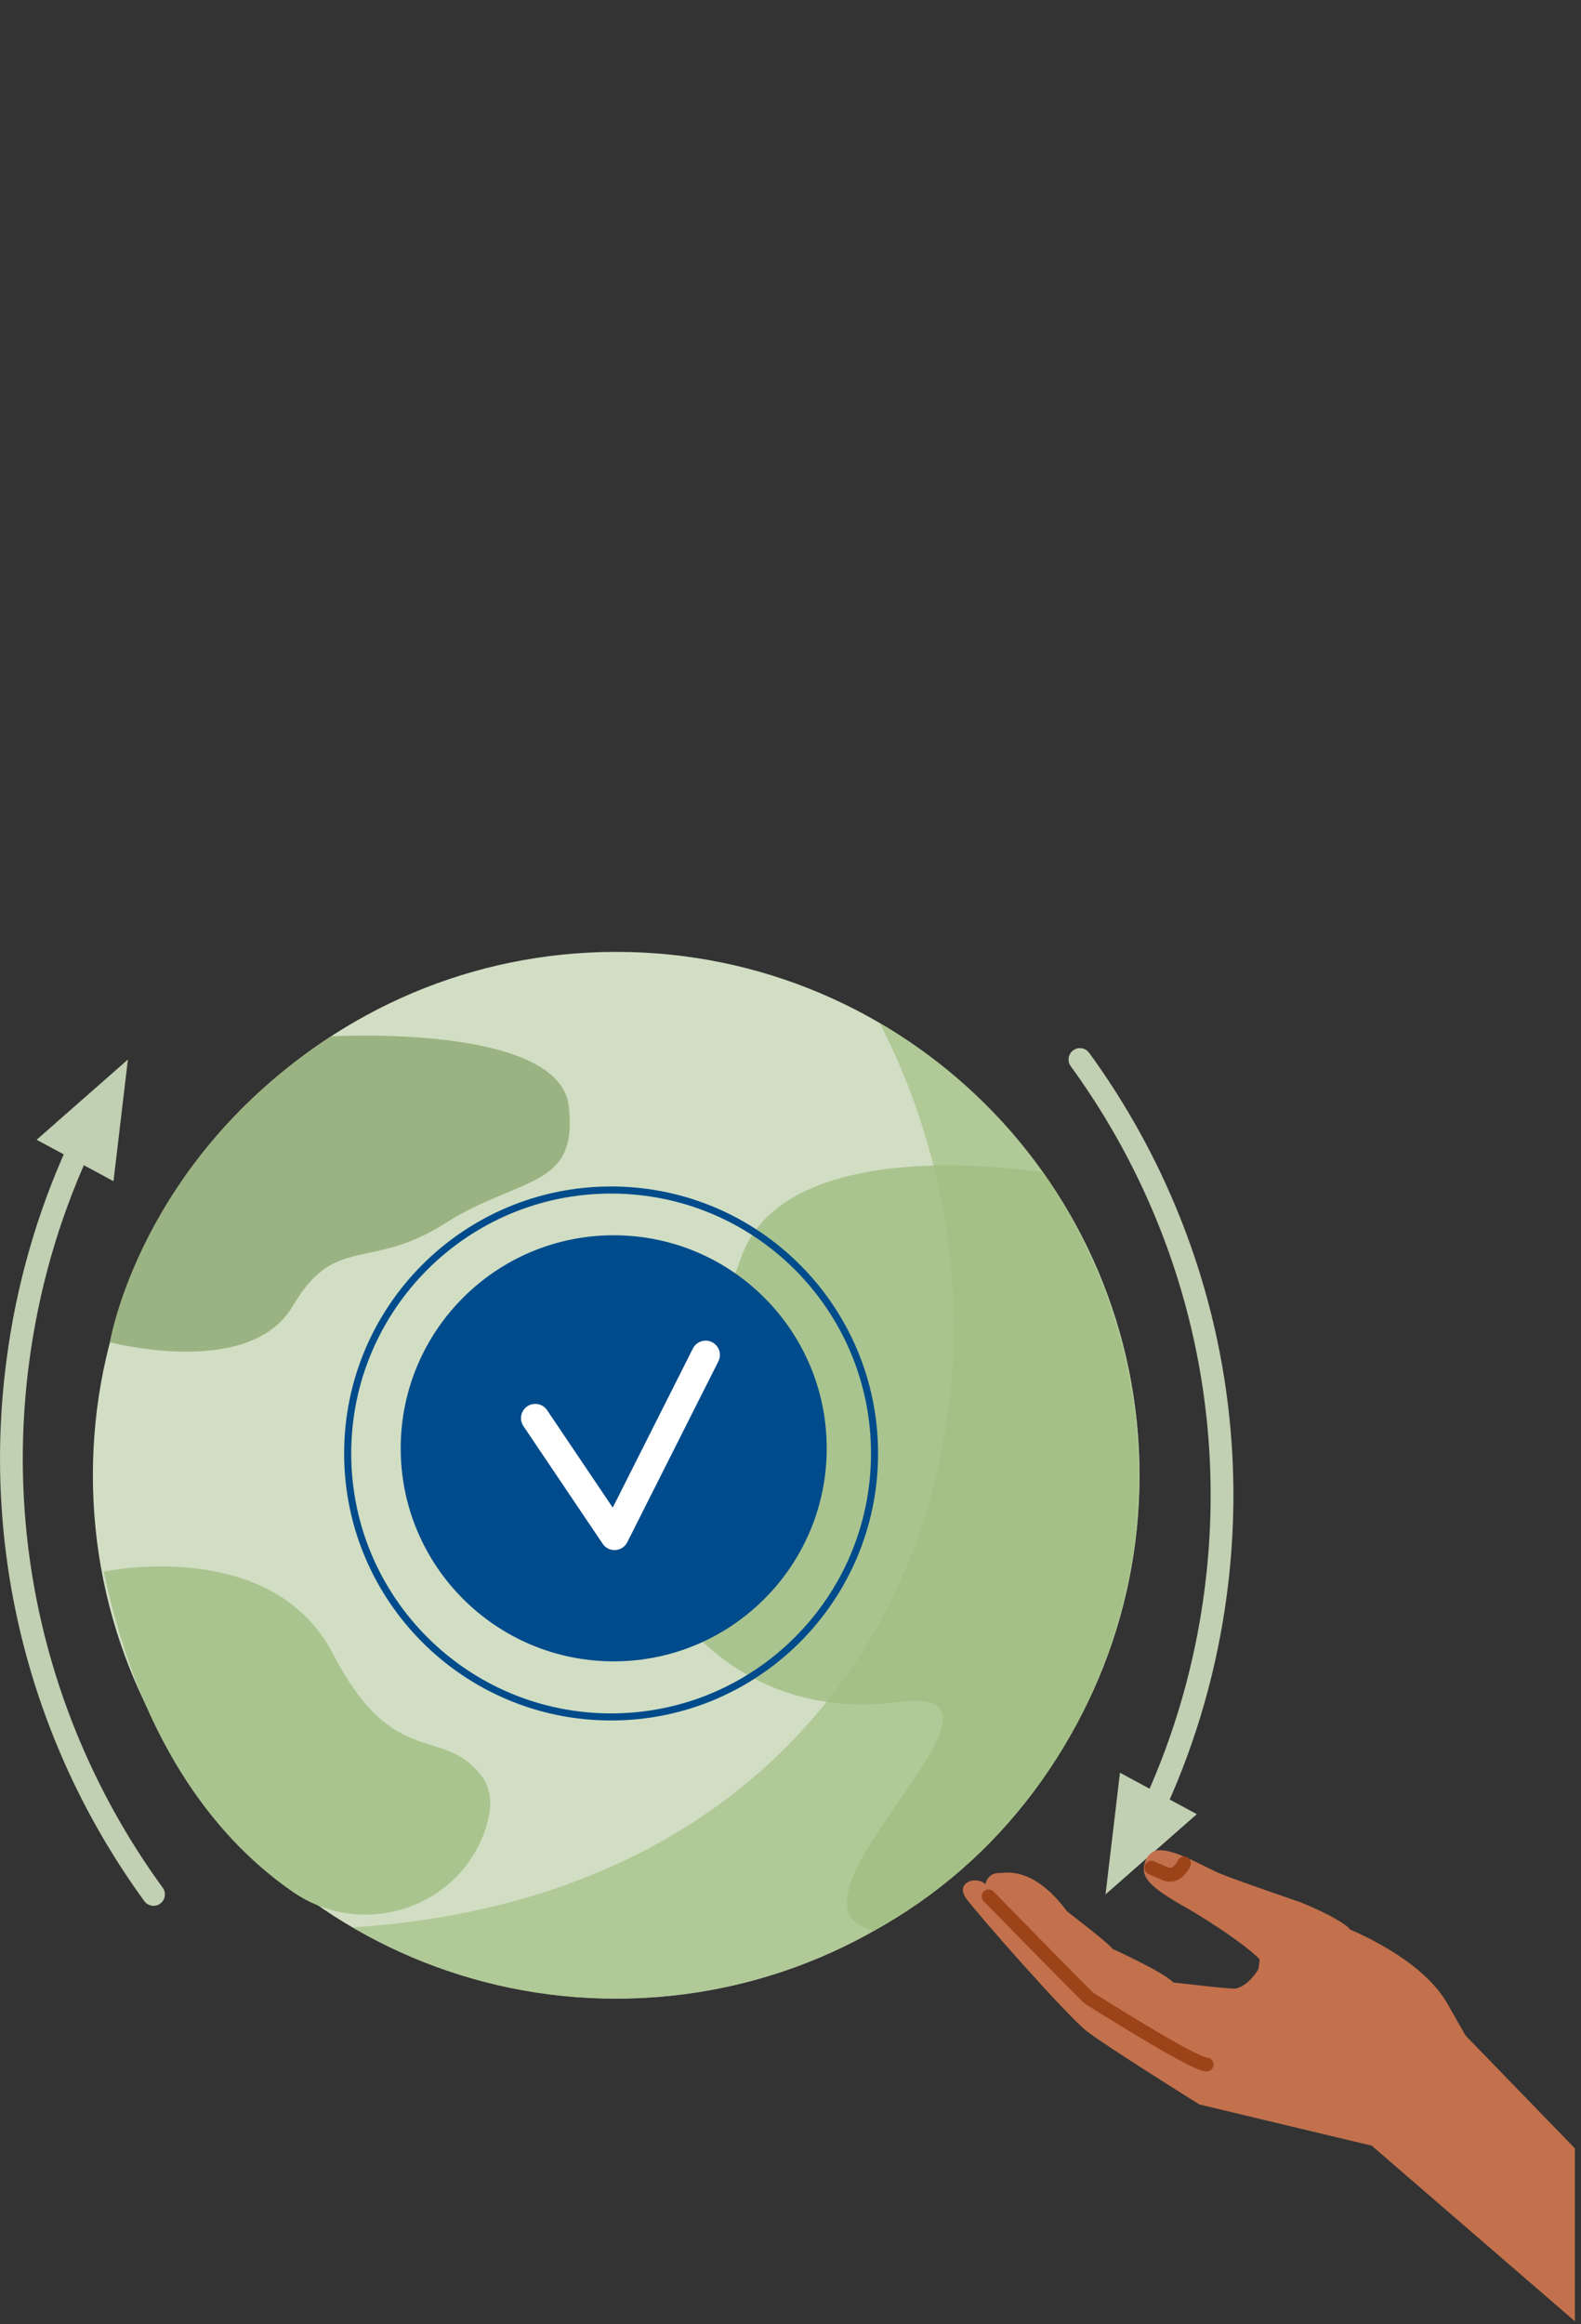 <svg width="277" height="407" viewBox="0 0 277 407" fill="none" xmlns="http://www.w3.org/2000/svg">
<rect x="0" y="0" width="277" height="407" fill="#333333" stroke="none"/>
<g id="arrows">
    <path d="M189.209 185.535C208.118 211.499 217.49 244.477 212.994 278.836C211.293 291.853 207.715 304.164 202.572 315.539" stroke="#C1CFB2" stroke-width="3.99" stroke-linecap="round" stroke-linejoin="round"/>
    <path d="M196.223 310.433L193.695 331.742L209.689 317.687L196.223 310.433Z" fill="#C1CFB2"/>
    <path d="M26.897 331.743C7.989 305.779 -1.384 272.801 3.112 238.441C4.814 225.424 8.391 213.114 13.534 201.739" stroke="#C1CFB2" stroke-width="3.99" stroke-linecap="round" stroke-linejoin="round"/>
    <path d="M19.884 206.844L22.412 185.535L6.418 199.591L19.884 206.844Z" fill="#C1CFB2"/>
</g>
<g id="flower">
    <path d="M108.156 185.641C108.156 185.641 114.766 88.866 83.267 40.557" stroke="#C1CFB2" stroke-width="4.74" stroke-linecap="round" stroke-linejoin="round"/>
    <path d="M100.053 16.034C97.665 25.502 81.816 34.944 81.816 34.944C81.816 34.944 72.344 19.11 74.733 9.642C77.121 0.182 83.474 -1.086 90.466 0.672C97.457 2.429 102.442 6.566 100.053 16.034Z" fill="#D1DEC3"/>
    <path d="M82.247 66.747C77.685 58.116 83.134 40.491 83.134 40.491C83.134 40.491 100.775 45.921 105.336 54.551C109.897 63.182 106.033 68.372 99.655 71.746C93.277 75.112 86.808 75.377 82.247 66.747Z" fill="#D1DEC3"/>
    <path d="M109.093 47.19C99.448 48.707 84.536 37.838 84.536 37.838C84.536 37.838 95.392 22.915 105.037 21.406C114.683 19.889 118.349 25.228 119.468 32.35C120.588 39.471 118.747 45.672 109.093 47.19Z" fill="#D1DEC3"/>
    <path d="M64.225 15.056C73.431 18.314 81.376 34.961 81.376 34.961C81.376 34.961 64.723 42.92 55.517 39.662C46.311 36.404 45.631 29.97 48.036 23.172C50.441 16.374 55.019 11.797 64.225 15.056Z" fill="#D1DEC3"/>
    <path d="M55.26 47.355C61.745 40.06 80.174 38.99 80.174 38.99C80.174 38.99 81.26 57.403 74.775 64.699C68.289 71.995 62.069 70.196 56.678 65.404C51.287 60.612 48.774 54.651 55.26 47.355Z" fill="#D1DEC3"/>
    <path d="M63.835 41.477L74.534 38.916" stroke="#939E88" stroke-width="1.47" stroke-linecap="round" stroke-linejoin="round"/>
    <path d="M79.029 30.774L76.309 24.78" stroke="#939E88" stroke-width="1.47" stroke-linecap="round" stroke-linejoin="round"/>
    <path d="M92.382 28.196L87.538 32.648" stroke="#939E88" stroke-width="1.47" stroke-linecap="round" stroke-linejoin="round"/>
    <path d="M88.94 42.174L94.654 45.449" stroke="#939E88" stroke-width="1.47" stroke-linecap="round" stroke-linejoin="round"/>
    <path d="M81.401 46.576L80.845 53.134" stroke="#939E88" stroke-width="1.47" stroke-linecap="round" stroke-linejoin="round"/>
    <path d="M90.167 38.634C89.985 42.953 86.336 46.302 82.023 46.12C77.702 45.938 74.352 42.29 74.534 37.979C74.716 33.659 78.366 30.31 82.678 30.492C86.991 30.675 90.35 34.323 90.167 38.634Z" fill="#6C8C47"/>
</g>
<g id="plant">
    <path d="M70.702 140.466C70.702 140.466 42.878 110.463 83.159 81.753C83.159 81.753 101.28 112.718 70.702 140.466Z" fill="#90BA5E"/>
    <path d="M71.042 141.287C71.042 141.287 40.92 159.443 12.449 129.216C12.449 129.216 56.711 106.201 71.042 141.287Z" fill="#90BA5E"/>
    <path d="M95.898 200.796C95.898 200.796 87.132 167.916 56.902 118.04" stroke="#86AD58" stroke-width="4.7" stroke-linecap="round" stroke-linejoin="round"/>
    <path d="M70.039 129.241L81.7 86.495" stroke="#7A9E50" stroke-width="2.18" stroke-linecap="round" stroke-linejoin="round"/>
    <path d="M18.403 130.211L62.06 137.838" stroke="#7A9E50" stroke-width="2.18" stroke-linecap="round" stroke-linejoin="round"/>
</g>
<g id="lamp">
    <path d="M127.612 231.454C122.985 240.507 128.392 142.779 139.986 123.761" stroke="#C1CFB2" stroke-width="4" stroke-linecap="round" stroke-linejoin="round"/>
    <path d="M121.566 66.623C126.534 49.594 145.584 40.176 164.12 45.573C182.656 50.978 193.654 69.159 188.686 86.18C185.965 95.498 179.024 102.545 170.258 106.127C165.116 109.269 161.798 114.019 159.874 117.593C158.008 121.058 154.483 123.263 150.561 123.454C144.199 123.752 138.552 122.376 133.816 118.82C130.814 116.565 129.188 112.908 129.503 109.161C129.81 105.389 129.603 99.76 126.883 94.18C126.808 94.023 126.733 93.865 126.675 93.716C121.002 85.923 118.813 76.09 121.583 66.614L121.566 66.623Z" fill="#C1CFB2"/>
    <path d="M140.382 144.607L130.183 141.633C126.186 140.468 123.885 136.273 125.051 132.278L128.321 121.072C128.683 119.83 129.989 119.114 131.231 119.476L151.406 125.359C152.648 125.721 153.364 127.026 153.002 128.268L149.733 139.474C148.567 143.469 144.371 145.77 140.374 144.604L140.382 144.607Z" fill="#6C8C47"/>
    <path d="M128.259 126.745L150.312 133.17C153.787 134.182 157.428 132.192 158.439 128.71C159.451 125.236 157.461 121.597 153.977 120.585L131.925 114.16C128.45 113.149 124.809 115.139 123.797 118.621C122.786 122.094 124.776 125.734 128.259 126.745Z" fill="#6C8C47"/>
    <path d="M138.477 129.589C138.087 129.473 126.8 125.991 126.8 125.991L124.851 132.631L138.477 129.589Z" fill="#536B36"/>
    <path d="M140.293 110.819C140.268 110.081 148.753 82.001 148.753 82.001C148.753 82.001 153.745 66.233 144.208 66.241C135.267 66.249 139.928 82.532 150.312 86.487C151.008 86.752 152.236 87.108 152.932 87.266C163.83 89.637 176.66 78.403 169.121 73.553C161.102 68.388 156.781 84.356 156.781 84.356C156.781 84.356 148.744 112.56 148.321 113.174" stroke="white" stroke-width="1.49" stroke-linecap="round" stroke-linejoin="round"/>
</g>
<g clip-path="url(#clip0_19_572)">
<path d="M107.957 349.992C158.593 349.992 199.642 308.958 199.642 258.34C199.642 207.723 158.593 166.689 107.957 166.689C57.321 166.689 16.272 207.723 16.272 258.34C16.272 308.958 57.321 349.992 107.957 349.992Z" fill="#D1DEC3"/>
<path d="M182.748 205.306C178.684 204.668 137.034 198.632 129.719 220.569C122.047 243.583 102.715 239.745 109.309 263.53C115.91 287.316 134.322 301.119 157.345 298.052C183.809 294.528 133.177 333.792 153.165 338.087C197.311 313.895 215.441 253.333 182.748 205.306Z" fill="#AAC48F"/>
<path d="M57.988 181.487C57.988 181.487 97.996 179.149 99.655 193.724C101.314 208.299 91.187 205.853 77.918 214.26C64.648 222.666 58.768 215.992 51.254 228.768C43.74 241.544 19.258 235.044 19.258 235.044C19.258 235.044 24.441 203.308 57.98 181.487H57.988Z" fill="#9BB382"/>
<path d="M18.171 275.212C18.171 275.212 47.597 268.902 58.345 289.62C69.093 310.338 77.528 301.899 84.436 311.101C86.377 313.688 86.195 317.103 84.934 320.668C80.066 334.381 63.321 339.571 51.337 331.322C39.228 322.99 24.889 306.732 18.171 275.212Z" fill="#AAC48F"/>
<g style="mix-blend-mode:multiply" opacity="0.68">
<path d="M187.168 304.493C161.665 348.226 105.527 363.008 61.787 337.515C158.597 331.305 186.604 242.041 154.135 179.158C197.883 204.651 212.671 260.769 187.168 304.493Z" fill="#A1BF82"/>
</g>
<path d="M107.525 290.93C128.137 290.93 144.846 274.227 144.846 253.623C144.846 233.019 128.137 216.316 107.525 216.316C86.914 216.316 70.205 233.019 70.205 253.623C70.205 274.227 86.914 290.93 107.525 290.93Z" fill="#004B8B"/>
<path d="M107.069 300.663C132.559 300.663 153.223 280.007 153.223 254.527C153.223 229.046 132.559 208.39 107.069 208.39C81.58 208.39 60.916 229.046 60.916 254.527C60.916 280.007 81.58 300.663 107.069 300.663Z" stroke="#004B8B" stroke-width="1.24" stroke-linecap="round" stroke-linejoin="round"/>
<path d="M93.783 248.342L107.667 268.944L123.632 237.266" stroke="white" stroke-width="5" stroke-linecap="round" stroke-linejoin="round"/>
</g>
<g clip-path="url(#clip1_19_572)">
<path d="M254.676 354.288L275.936 376.222V406.5L237.744 373.504C237.744 373.504 238.946 360.084 238.658 359.114C236.323 351.322 244.162 364.514 244.162 364.514L254.672 354.288H254.676Z" fill="#C2714C"/>
<path d="M169.251 332.406C167.371 329.783 170.827 328.34 172.673 329.955C172.673 329.955 172.931 327.808 175.412 327.993C175.833 328.023 180.972 326.597 186.969 334.729C186.969 334.729 194.203 340.245 194.937 341.276C194.937 341.276 204.193 345.517 205.533 347.149C205.533 347.149 215.823 348.389 216.506 348.222C218.335 347.775 219.64 346.183 220.425 344.912L235.181 337.304C240.084 339.322 249.666 343.985 253.59 350.866L258.969 360.303L242.844 376.342L210.148 368.528C210.148 368.528 193.92 358.405 190.442 355.722C186.96 353.03 171.127 335.029 169.251 332.406Z" fill="#C2714C"/>
<path d="M173.209 332.084C173.209 332.084 190.502 349.776 190.871 349.961C191.236 350.145 208.937 361.428 211.41 361.535" stroke="#9C431A" stroke-width="2.42" stroke-linecap="round" stroke-linejoin="round"/>
<path d="M220.425 345.028C220.666 343.942 220.692 343.117 220.692 343.117C220.692 343.117 219.799 342.018 216.098 339.382C213.299 337.386 209.611 335.068 208.023 334.179C200.926 330.212 199.913 328.594 200.578 326.198C200.896 325.052 201.789 324.086 202.974 324.009C206.018 323.811 211.049 327.01 214.02 328.19C217.91 329.736 227.814 333.097 227.814 333.097C227.814 333.097 234.292 335.669 236.477 337.742L220.425 345.028Z" fill="#C2714C"/>
<path d="M207.452 326.318C207.452 326.318 206.224 329.001 204.176 328.134C202.128 327.267 201.72 327.061 201.72 327.061" stroke="#9C431A" stroke-width="2.42" stroke-linecap="round" stroke-linejoin="round"/>
</g>
<defs>
<clipPath id="clip0_19_572">
<rect width="187.209" height="350" fill="white" transform="translate(12.449)"/>
</clipPath>
<clipPath id="clip1_19_572">
<rect width="108" height="83" fill="white" transform="translate(168.706 324)"/>
</clipPath>
</defs>

<style>
#flower,
#lamp,
#plant {
	animation: grow 3.3s cubic-bezier(0.075, 0.22, 0.165, 1) forwards;
	position: relative;
	transform-origin: bottom center;
	opacity: 0;
	transform: scale(0.3) rotate(20deg);
}

#flower {
	animation-delay: 0.7s;
}

#lamp {
	animation-delay: 1.2s;
}

@keyframes grow {
	to {
		opacity: 1;
		transform: scale(1) rotate(0);
	}
}

/* Rotation */
#arrows {
	position: relative;
	transform-origin: center;
	transform: rotate(0deg);
	animation: rotate 3s linear infinite;
}

@keyframes rotate {
	to {
		transform: rotate(0deg);
	}
}
</style>

</svg>

